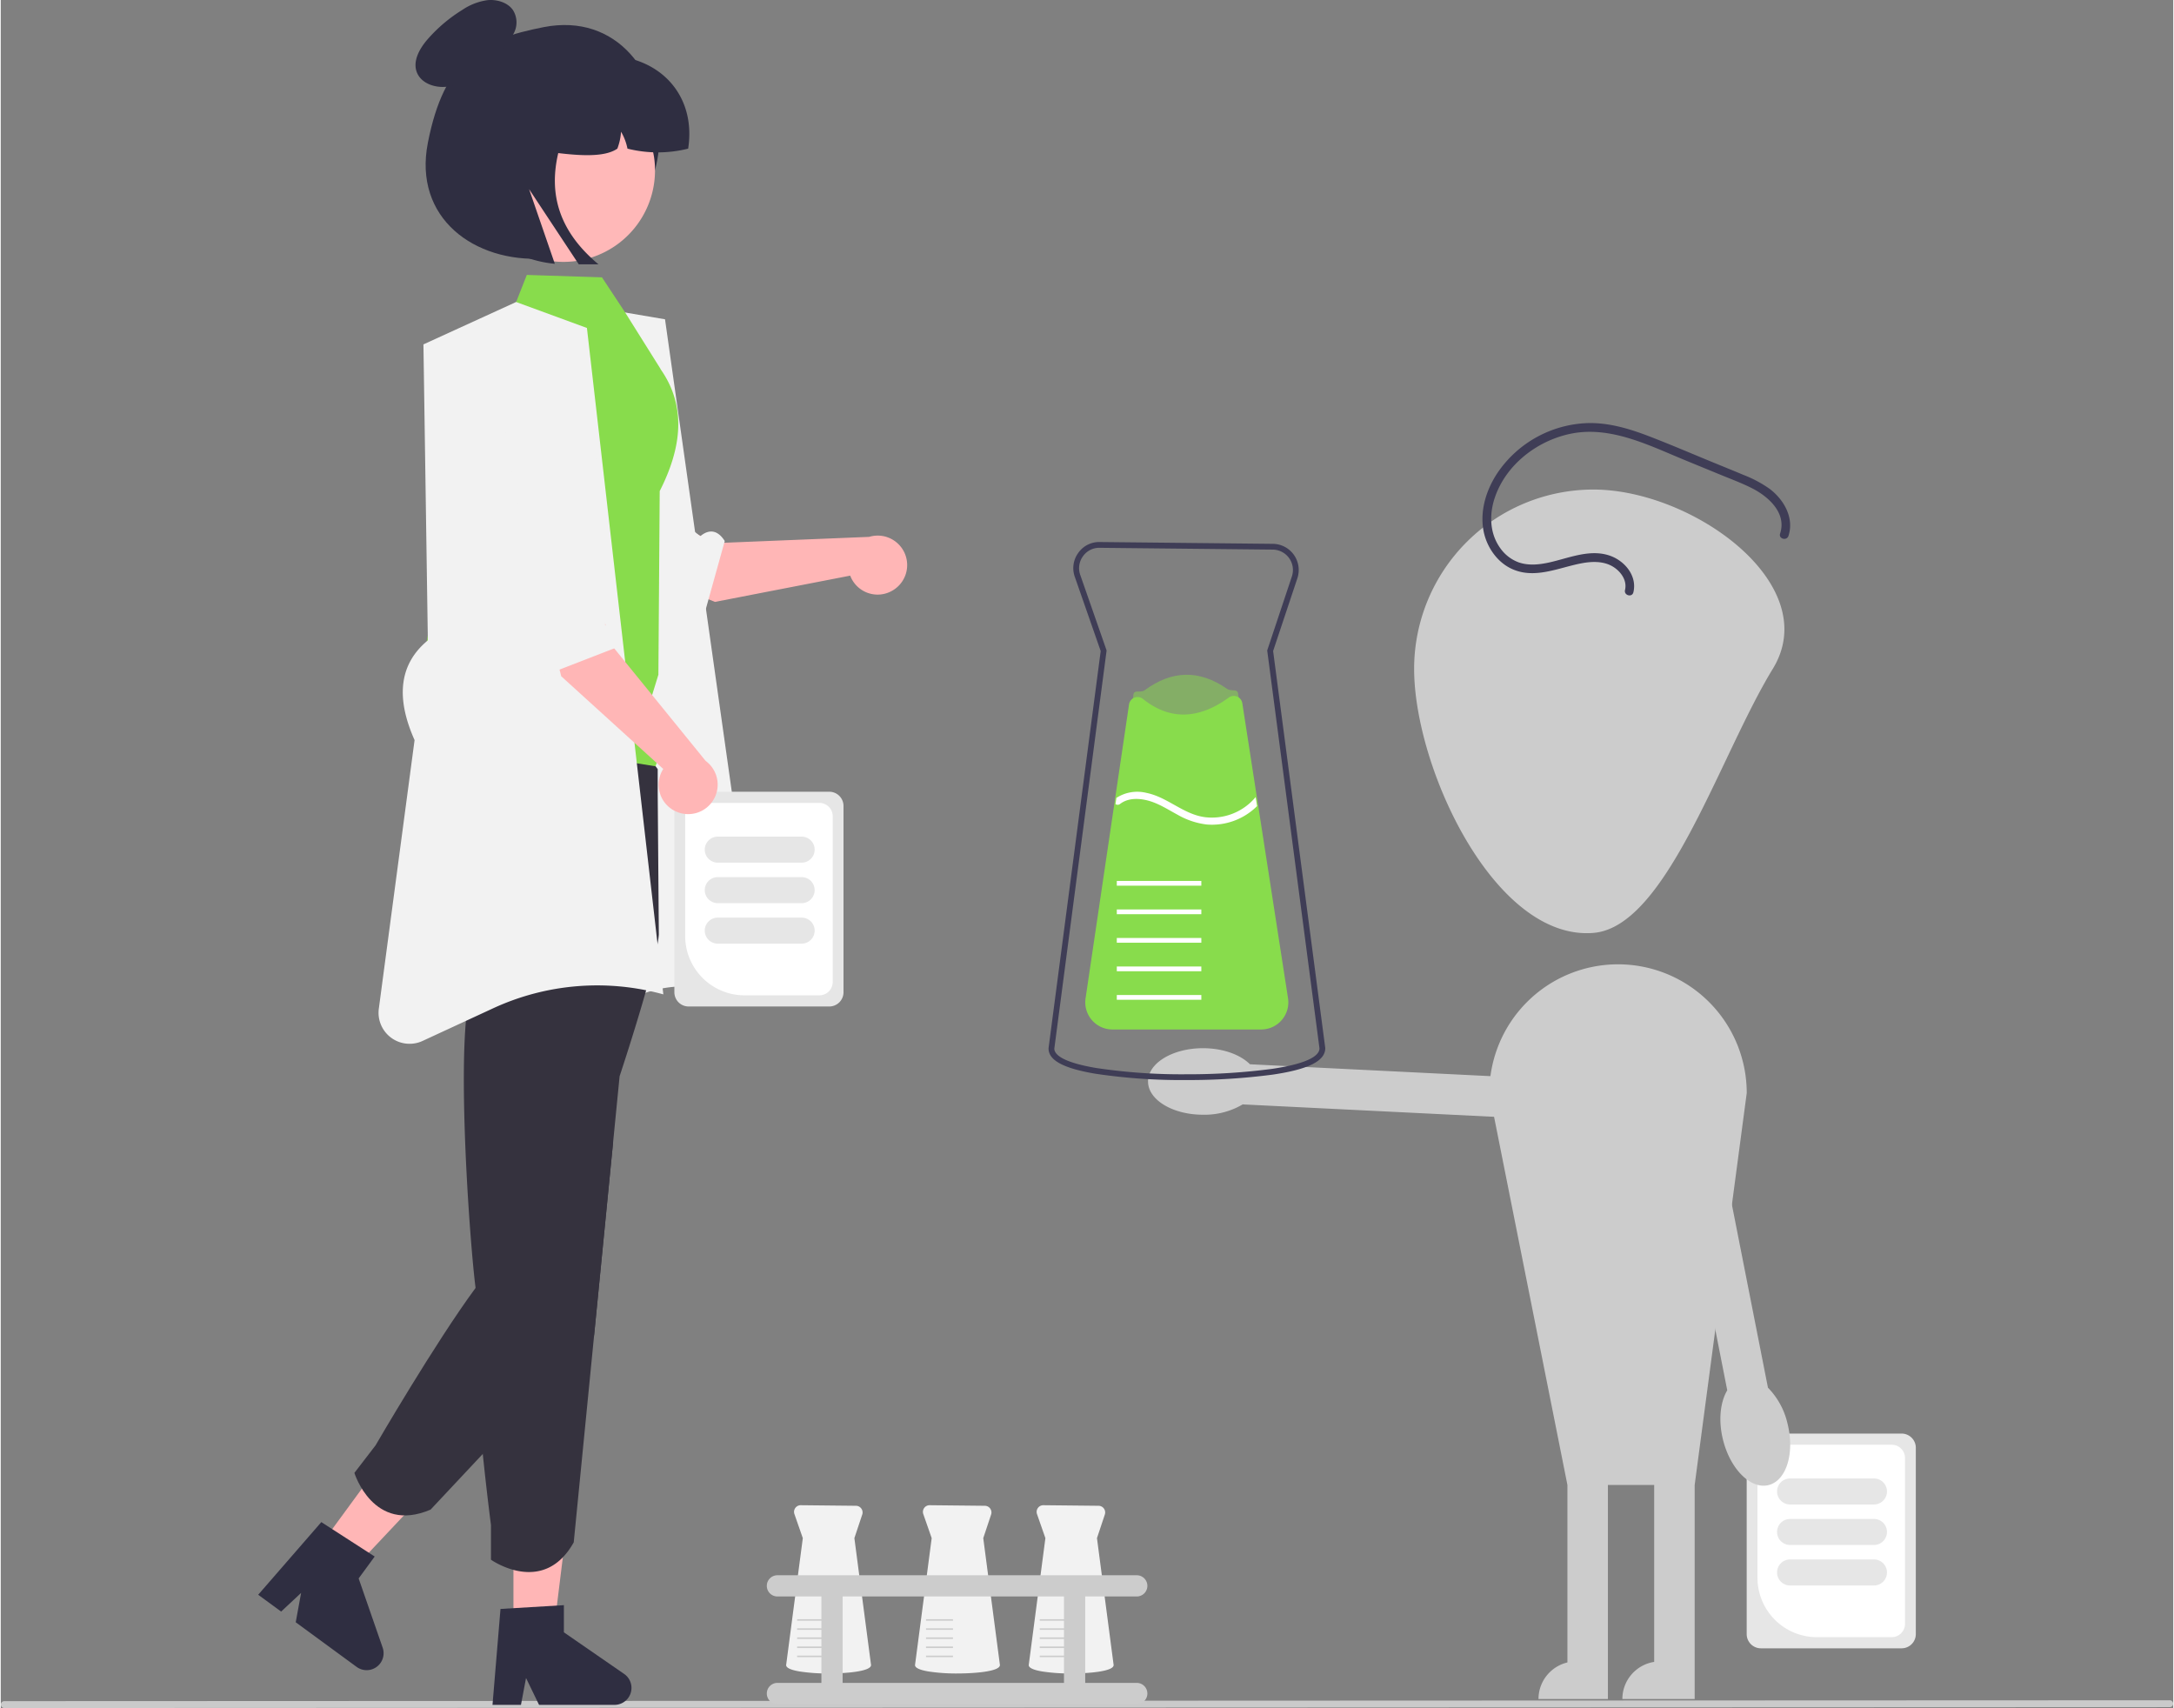 <svg data-name="Layer 1" height="590" width="751" xmlns="http://www.w3.org/2000/svg" viewBox="0 0 751.131 590.512" xmlns:xlink="http://www.w3.org/1999/xlink" ><rect x="0" y="0" width="751.131" height="590.512" fill="#808080" stroke="none"/><path d="M974.375,744.949l-748.75.307a1.191,1.191,0,0,1,0-2.381l748.75-.307a1.191,1.191,0,0,1,0,2.381Z" transform="translate(-224.434 -154.744)" fill="#cacaca"/><path d="M828.084,719.691V655.282a4.923,4.923,0,0,1,4.917-4.917h48.643a4.923,4.923,0,0,1,4.917,4.917v64.409a4.923,4.923,0,0,1-4.917,4.917H833.001A4.923,4.923,0,0,1,828.084,719.691Z" transform="translate(-224.434 -154.744)" fill="#e6e6e6"/><path d="M831.815,700.237V658.829a4.61,4.61,0,0,1,4.605-4.605h41.805a4.61,4.61,0,0,1,4.605,4.605v57.316a4.61,4.61,0,0,1-4.605,4.605H852.328A20.536,20.536,0,0,1,831.815,700.237Z" transform="translate(-224.434 -154.744)" fill="#fff"/><path d="M838.584,670.382a4.505,4.505,0,0,1,4.5-4.5h29a4.5,4.5,0,0,1,0,9h-29A4.505,4.505,0,0,1,838.584,670.382Z" transform="translate(-224.434 -154.744)" fill="#e6e6e6"/><path d="M838.584,684.382a4.505,4.505,0,0,1,4.5-4.5h29a4.5,4.5,0,0,1,0,9h-29A4.505,4.505,0,0,1,838.584,684.382Z" transform="translate(-224.434 -154.744)" fill="#e6e6e6"/><path d="M838.584,698.382a4.505,4.505,0,0,1,4.5-4.5h29a4.5,4.5,0,0,1,0,9h-29A4.505,4.505,0,0,1,838.584,698.382Z" transform="translate(-224.434 -154.744)" fill="#e6e6e6"/><path d="M837.102,385.993c-18.321,29.915-36.572,89.196-62,91.278-34.127,2.794-62-57.036-62-91.278a62,62,0,0,1,62-62C809.344,323.993,854.986,356.793,837.102,385.993Z" transform="translate(-224.434 -154.744)" fill="#ccc"/><path d="M783.602,488.132h-0A44.5,44.5,0,0,0,739.102,532.632l27,135.5V729.494a12.995,12.995,0,0,0-10,12.638h24v-74h16v61.169a12.991,12.991,0,0,0-11,12.831h25v-74l18-135.5A44.5,44.5,0,0,0,783.602,488.132Z" transform="translate(-224.434 -154.744)" fill="#ccc"/><path d="M656.344,522.687c-3.33-3.325-9.348-5.555-16.242-5.555-10.493,0-19,5.149-19,11.5,0,6.351,8.507,11.5,19,11.5a25.972,25.972,0,0,0,13.82-3.624l-.006.059,104.593,5.164,1.394-13.93Z" transform="translate(-224.434 -154.744)" fill="#ccc"/><path d="M821.364,635.412c-2.423,4.035-3.134,10.413-1.469,17.102,2.534,10.183,9.584,17.195,15.747,15.661,6.163-1.533,9.106-11.031,6.572-21.214a25.972,25.972,0,0,0-6.854-12.536l.059-.009L815.177,531.672,801.322,533.683Z" transform="translate(-224.434 -154.744)" fill="#ccc"/><path d="M788.911,359.521c1.382-5.738-3.062-10.976-8.291-12.722-6.91-2.308-14.133.933-20.839,2.407-3.457.76-7.121,1.141-10.532-.04a13.458,13.458,0,0,1-6.316-4.845c-3.72-5.11-3.908-11.617-1.956-17.46,3.807-11.396,14.544-19.695,26.087-22.13,13.844-2.921,27.245,4.001,39.7,9.114l12.02,4.935c3.68,1.511,7.441,2.904,11,4.687,5.717,2.865,12.202,8.572,9.853,15.738-.603,1.839,2.293,2.627,2.893.798,2.056-6.275-1.637-12.595-6.572-16.295a41.071,41.071,0,0,0-8.877-4.734c-3.567-1.5-7.157-2.946-10.737-4.416-7.409-3.042-14.78-6.217-22.26-9.08-6.712-2.569-13.799-4.669-21.057-4.458a39.289,39.289,0,0,0-30.985,17.041c-3.878,5.755-6.181,12.878-5.01,19.834.94,5.582,4.535,11.036,9.741,13.477,7.834,3.673,16-.253,23.815-1.808,3.758-.748,7.953-.961,11.332,1.133,2.692,1.668,4.886,4.745,4.096,8.025-.452,1.876,2.44,2.677,2.893.798Z" transform="translate(-224.434 -154.744)" fill="#3f3d56"/><path d="M634.543,528.144a200.769,200.769,0,0,1-31.725-2.2c-10.992-1.86-16.111-4.628-16.111-8.712l.007-.162,18.02-137.236-8.956-25.672a8.942,8.942,0,0,1,1.194-8.257,8.793,8.793,0,0,1,7.466-3.769l59.808.623a9.046,9.046,0,0,1,8.489,11.908L664.35,379.817,682.376,517.06v.065c.002,4.423-5.765,7.31-18.151,9.138A222.953,222.953,0,0,1,634.543,528.144ZM604.235,344.133a6.872,6.872,0,0,0-5.639,2.938,6.964,6.964,0,0,0-.93,6.432l9.112,26.121-.031.235L588.704,517.253l.001.032c.001,1.906,2.507,4.666,14.446,6.686a198.693,198.693,0,0,0,31.392,2.173,220.919,220.919,0,0,0,29.39-1.859c13.592-2.006,16.444-4.972,16.443-7.105L662.307,379.621l8.529-25.588a7.047,7.047,0,0,0-6.612-9.275l-59.82-.623C604.348,344.133,604.291,344.133,604.235,344.133Z" transform="translate(-224.434 -154.744)" fill="#3f3d56"/><path d="M668.643,500.421H600.443L611.254,427.315l.294-2.015,4.504-30.434c.275-1.857,2.412-.415,3.923-1.528,9.383-6.909,18.878-7.11,28.455-.45,1.48,1.029,3.525-.175,3.802,1.607l4.732,30.527.457,2.953Z" transform="translate(-224.434 -154.744)" fill="#88dc4c" opacity="0.5"/><path d="M660.226,510.659H608.787a9.385,9.385,0,0,1-9.284-10.758l15.029-101.627a2.982,2.982,0,0,1,4.823-1.88c9.159,7.337,19.142,7.172,29.67-.489a2.928,2.928,0,0,1,2.866-.334,2.976,2.976,0,0,1,1.812,2.307l15.797,101.96a9.385,9.385,0,0,1-9.275,10.822Z" transform="translate(-224.434 -154.744)" fill="#88dc4c"/><rect x="385.869" y="344" width="29.225" height="1.643" fill="#fff"/><rect x="385.869" y="334.14" width="29.225" height="1.643" fill="#fff"/><rect x="385.869" y="324.28" width="29.225" height="1.643" fill="#fff"/><rect x="385.869" y="314.419" width="29.225" height="1.643" fill="#fff"/><rect x="385.869" y="304.559" width="29.225" height="1.643" fill="#fff"/><path d="M658.799,433.436a22.144,22.144,0,0,1-17.379,6.36,26.519,26.519,0,0,1-10.131-3.394c-3.295-1.767-6.483-3.878-10.131-4.864-3.196-.863-6.984-.978-9.729,1.159a1.334,1.334,0,0,1-1.578.041l.312-2.136a13.244,13.244,0,0,1,10.411-1.734c7.329,1.479,12.892,7.543,20.403,8.414a19.681,19.681,0,0,0,17.329-6.968l.008-.008Z" transform="translate(-224.434 -154.744)" fill="#fff"/><path d="M452.102,204.132c-1.016,22.068-17.947,38.703-40,40-23.847,1.402-45.103-13.908-40-40,5.683-29.056,18.326-35.739,40-40C437.501,159.139,453.2,180.288,452.102,204.132Z" transform="translate(-224.434 -154.744)" fill="#2f2e41"/><path d="M532.794,358.887a10.132,10.132,0,0,1-14.666-5.129l-46.777,9.08-45.749-18.732L437.28,325.421l34.106,17.1,53.293-2.168a10.187,10.187,0,0,1,8.114,18.534Z" transform="translate(-224.434 -154.744)" fill="#ffb6b6"/><path d="M388.949,320.948s-3.14,4.335,7.181,9.036c8.262,3.763,52.641,27.777,65.086,29.78a7.96,7.96,0,0,0,6.51,7.27l7.027-25.24c-3.165-5.022-6.681-3.193-8.443-1.666l-13.657-10.76-37.589-23.71-23.901,12.116Z" transform="translate(-224.434 -154.744)" fill="#f2f2f2"/><path d="M454.102,265.132,436.629,262.155,404.574,276.808l-18,249L443.101,499.666a42.389,42.389,0,0,1,29.095-2.381l0,0A10.421,10.421,0,0,0,485.294,485.783Z" transform="translate(-224.434 -154.744)" fill="#f2f2f2"/><polygon points="177.261 565.646 190.98 565.646 197.508 512.732 177.261 512.732 177.261 565.646" fill="#ffb6b6"/><path d="M394.455,744.159h9.838l1.756-9.288,4.498,9.288H436.639a5.865,5.865,0,0,0,3.333-10.692l-20.837-14.391v-9.39l-21.917,1.308Z" transform="translate(-224.434 -154.744)" fill="#2f2e41"/><polygon points="108.894 536.454 119.96 544.562 156.5 505.738 140.168 493.771 108.894 536.454" fill="#ffb6b6"/><path d="M313.439,706.091l7.936,5.815,6.906-6.454-1.862,10.151,21.048,15.422a5.865,5.865,0,0,0,9.008-6.655l-8.302-23.924,5.55-7.574-18.452-11.899Z" transform="translate(-224.434 -154.744)" fill="#2f2e41"/><path d="M451.962,477.822c-.76,10.54-13.56,49-13.56,49l-2.29,23.26-6.52,66.27-7.05,71.62c-10.54,18.83-28.62,6-28.62,6v-12s-1.41-10.83-2.83-24.56c-2.1-20.19-4.23-46.66-1.99-54.28a30.302,30.302,0,0,1-.5-3.12c-2.3-17.84-7.9-97.82.1-106.37a70.907,70.907,0,0,1-20.67-45c-.18-2.47-.33-5.06-.42-7.75-.61-17,11-36.92,15.54-44,1.1-1.72.505-4.56.505-4.56l66.49,26.38,1.425,1.94v8.27Z" transform="translate(-224.434 -154.744)" fill="#35323e"/><path d="M436.112,550.082l-6.52,66.27-38.5,41.06-18.04,19.24c-19.83,8.5-26.35-12.69-26.35-12.69l7.31-9.51s20.52-35.35,34.59-54.44c3.89-5.27,7.29-9.31,9.62-11.01,5.26-3.82,21.15-24.58,36.07-44.86Z" transform="translate(-224.434 -154.744)" fill="#35323e"/><path d="M366.149,394.835a13.934,13.934,0,0,0,.9,4.3c.06.17.12.33.19.5a14.232,14.232,0,0,0,6.22,6.95,13.917,13.917,0,0,0,2.59,1.13l7.79,1.25,66.99,10.71,2.69-8.09-5.07-12.68,3.36-10.9.457-63.48c7.705-15.15,9.255-29.407.303-42.14v-.08l-12.17-19.41-8.1-12.27-25.98-.83-3.69,9.36-7.29,4.36c-16.16,9.66-21.98,27.35-21.63,46.18,5.57,21.57,1.47,45.55-2.68,71.26l-3.39,6.78A14.303,14.303,0,0,0,366.149,394.835Z" transform="translate(-224.434 -154.744)" fill="#88dc4c"/><path d="M366.149,394.835a13.934,13.934,0,0,0,.9,4.3l6.41,7.45a13.917,13.917,0,0,0,2.59,1.13l7.79,1.25-11.27-21.19,24.77-54.23Z" transform="translate(-224.434 -154.744)" opacity="0.2"/><path d="M427.102,268.132,402.629,259.155,370.574,273.808,372.102,376.132c-9.512,7.851-11.428,19.169-4.591,34.481l-12.362,92.855a10.725,10.725,0,0,0,15.134,11.15l24.388-11.279a85.736,85.736,0,0,1,58.848-4.815l0,0Z" transform="translate(-224.434 -154.744)" fill="#f2f2f2"/><path d="M387.658,218.059a31.647,31.647,0,0,0,62.715-8.536l-.061-.449a31.647,31.647,0,0,0-62.644,8.983Z" transform="translate(-224.434 -154.744)" fill="#ffb8b8"/><path d="M462.102,206.132a43.24,43.24,0,0,1-20.98,0,18.911,18.911,0,0,0-2.22-5.84,20.231,20.231,0,0,1-1.28,5.84c-5.776,4.005-18.862,1.821-31.52,0v-32h24C450.418,172.311,465.163,186.356,462.102,206.132Z" transform="translate(-224.434 -154.744)" fill="#2f2e41"/><path d="M401.479,158.153c-1.825-2.543-5.428-3.653-8.661-3.365a20.492,20.492,0,0,0-8.821,3.393,52.343,52.343,0,0,0-12.047,10.222c-2.997,3.463-5.541,8.262-3.191,12.287,1.961,3.359,6.75,4.657,10.725,3.91,3.975-.747,7.298-3.081,10.375-5.453,3.077-2.373,6.148-4.9,9.946-6.167l-3.063-.242a24.328,24.328,0,0,0,5.139-6.612A8.026,8.026,0,0,0,401.479,158.153Z" transform="translate(-224.434 -154.744)" fill="#2f2e41"/><path d="M431.102,179.132H405.354A26.252,26.252,0,0,0,379.102,205.384v0a40.748,40.748,0,0,0,36.901,40.562L407.102,220.132l17.185,26h6.815C407.86,226.739,414.379,203.581,431.102,179.132Z" transform="translate(-224.434 -154.744)" fill="#2f2e41"/><path d="M510.658,733.304a63.428,63.428,0,0,1-10.023-.694c-3.089-.523-4.655-1.265-4.655-2.206l.001-.017,5.762-43.872-2.902-8.319a2.305,2.305,0,0,1,2.2-3.064l19.085.199a2.305,2.305,0,0,1,2.163,3.034l-2.717,8.15,5.762,43.873C525.336,732.694,516.11,733.304,510.658,733.304Z" transform="translate(-224.434 -154.744)" fill="#f2f2f2"/><rect x="275.346" y="572.385" width="9.322" height="0.524" fill="#ccc"/><rect x="275.346" y="569.239" width="9.322" height="0.524" fill="#ccc"/><rect x="275.346" y="566.094" width="9.322" height="0.524" fill="#ccc"/><rect x="275.346" y="562.949" width="9.322" height="0.524" fill="#ccc"/><rect x="275.346" y="559.803" width="9.322" height="0.524" fill="#ccc"/><path d="M594.532,733.304a63.427,63.427,0,0,1-10.023-.694c-3.089-.523-4.655-1.265-4.655-2.206l.001-.017,5.762-43.872-2.902-8.319a2.305,2.305,0,0,1,2.2-3.064l19.085.199a2.305,2.305,0,0,1,2.163,3.034l-2.717,8.15,5.762,43.873C609.21,732.694,599.983,733.304,594.532,733.304Z" transform="translate(-224.434 -154.744)" fill="#f2f2f2"/><rect x="359.22" y="572.385" width="9.322" height="0.524" fill="#ccc"/><rect x="359.22" y="569.239" width="9.322" height="0.524" fill="#ccc"/><rect x="359.22" y="566.094" width="9.322" height="0.524" fill="#ccc"/><rect x="359.22" y="562.949" width="9.322" height="0.524" fill="#ccc"/><rect x="359.22" y="559.803" width="9.322" height="0.524" fill="#ccc"/><path d="M555.216,733.304a63.427,63.427,0,0,1-10.023-.694c-3.089-.523-4.655-1.265-4.655-2.206l.001-.017,5.762-43.872-2.902-8.319a2.305,2.305,0,0,1,2.2-3.064l19.085.199a2.305,2.305,0,0,1,2.163,3.034l-2.717,8.15,5.762,43.873C569.894,732.694,560.668,733.304,555.216,733.304Z" transform="translate(-224.434 -154.744)" fill="#f2f2f2"/><rect x="319.904" y="572.385" width="9.322" height="0.524" fill="#ccc"/><rect x="319.904" y="569.239" width="9.322" height="0.524" fill="#ccc"/><rect x="319.904" y="566.094" width="9.322" height="0.524" fill="#ccc"/><rect x="319.904" y="562.949" width="9.322" height="0.524" fill="#ccc"/><rect x="319.904" y="559.803" width="9.322" height="0.524" fill="#ccc"/><path d="M617.204,736.564H599.381v-29.88H617.204a3.669,3.669,0,0,0,0-7.339H492.966a3.669,3.669,0,0,0,0,7.339h15.202v29.88H492.966a3.669,3.669,0,0,0,0,7.339H617.204a3.669,3.669,0,0,0,0-7.339Zm-101.697,0v-29.88h76.535v29.88Z" transform="translate(-224.434 -154.744)" fill="#ccc"/><path d="M457.337,497.796V433.386a4.923,4.923,0,0,1,4.917-4.917h48.643a4.923,4.923,0,0,1,4.917,4.917v64.409a4.923,4.923,0,0,1-4.917,4.917H462.254A4.923,4.923,0,0,1,457.337,497.796Z" transform="translate(-224.434 -154.744)" fill="#e6e6e6"/><path d="M461.068,478.341V436.933a4.61,4.61,0,0,1,4.605-4.605h41.805a4.61,4.61,0,0,1,4.605,4.605v57.316a4.61,4.61,0,0,1-4.605,4.605H481.581A20.536,20.536,0,0,1,461.068,478.341Z" transform="translate(-224.434 -154.744)" fill="#fff"/><path d="M467.837,448.487a4.505,4.505,0,0,1,4.5-4.5h29a4.5,4.5,0,0,1,0,9h-29A4.505,4.505,0,0,1,467.837,448.487Z" transform="translate(-224.434 -154.744)" fill="#e6e6e6"/><path d="M467.837,462.487a4.505,4.505,0,0,1,4.5-4.5h29a4.5,4.5,0,0,1,0,9h-29A4.505,4.505,0,0,1,467.837,462.487Z" transform="translate(-224.434 -154.744)" fill="#e6e6e6"/><path d="M467.837,476.487a4.505,4.505,0,0,1,4.5-4.5h29a4.5,4.5,0,0,1,0,9h-29A4.505,4.505,0,0,1,467.837,476.487Z" transform="translate(-224.434 -154.744)" fill="#e6e6e6"/><path d="M458.162,435.408a10.132,10.132,0,0,1-4.669-14.819l-35.27-32.04L405.85,340.687l21.959-1.827,6.713,37.558,33.632,41.397a10.187,10.187,0,0,1-9.992,17.593Z" transform="translate(-224.434 -154.744)" fill="#ffb6b6"/><path d="M402.466,297.463s-5.352.079-2.941,11.161c1.93,8.872,9.252,58.797,15.096,69.966a7.96,7.96,0,0,0-1.928,9.566l24.426-9.476c2.129-5.541-1.441-7.264-3.719-7.761l.447-17.381-3.502-44.304L406.334,297.337Z" transform="translate(-224.434 -154.744)" fill="#f2f2f2"/></svg>